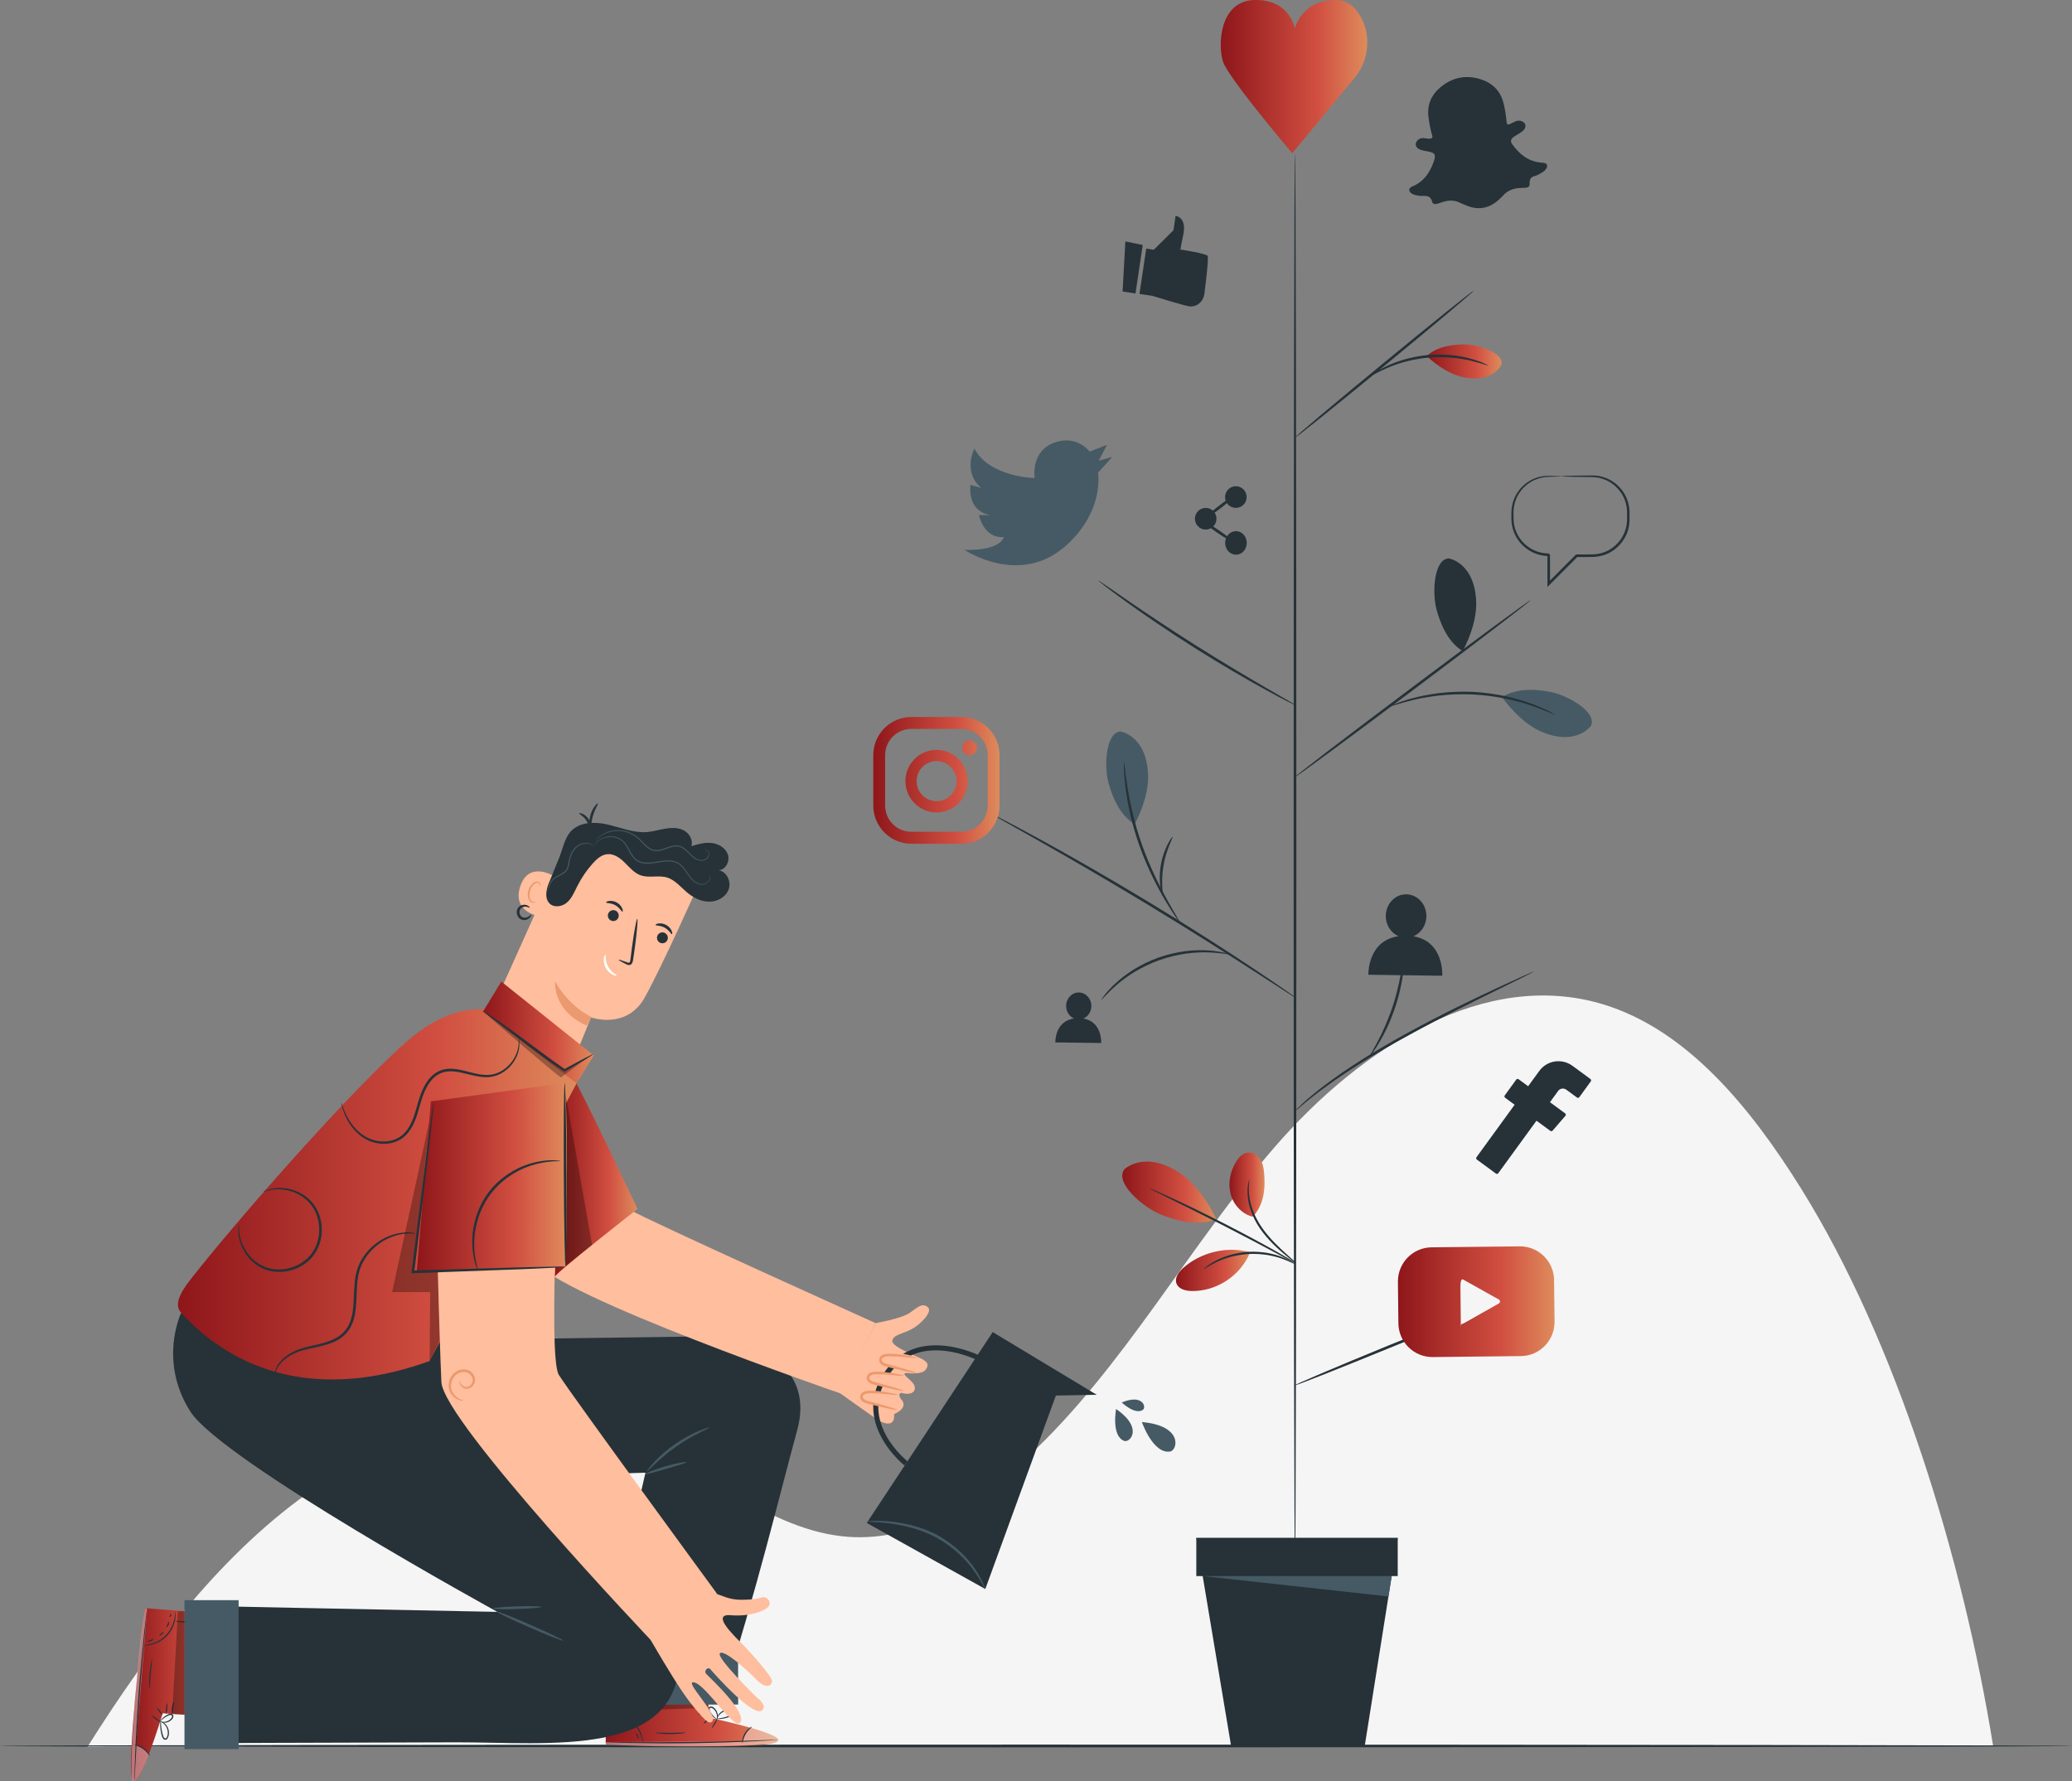 <svg width="221" height="190" viewBox="0 0 221 190" fill="none" xmlns="http://www.w3.org/2000/svg">
<rect x="0" y="0" width="221" height="190" fill="#808080" stroke="none"/>
<g clip-path="url(#clip0_88_32410)">
<path d="M9.327 186.339C16.062 175.632 23.806 165.428 33.712 158.657C43.618 151.885 56.012 148.91 66.932 153.22C74.986 156.403 82.026 163.346 90.536 163.932C97.54 164.415 104.223 160.401 109.665 155.349C119.809 145.924 126.813 132.87 136.026 122.272C145.239 111.679 158.388 103.282 171.025 107.14C179.959 109.866 186.72 118.143 192.079 126.737C202.337 143.167 209.393 166.399 212.589 186.24L9.327 186.344V186.339Z" fill="#F5F5F5"/>
<path d="M221 186.235C221 186.313 171.522 186.381 110.503 186.381C49.484 186.381 -0.005 186.318 -0.005 186.235C-0.005 186.152 49.463 186.09 110.503 186.09C171.543 186.09 221 186.152 221 186.235Z" fill="#263238"/>
<path d="M54.868 113.797C57.501 115.225 60.786 114.046 61.924 111.268C62.545 109.757 63.041 108.526 63.041 108.526C63.041 108.526 66.843 109.882 68.778 106.382C70.713 102.887 74.453 94.475 74.453 94.475C71.333 90.523 66.331 88.576 61.376 89.386L60.641 89.505L52.664 107.264C51.578 109.684 52.54 112.535 54.868 113.797Z" fill="#FFBE9D"/>
<path d="M70.107 100.229C69.999 99.928 70.159 99.595 70.459 99.486C70.759 99.377 71.09 99.538 71.199 99.839C71.307 100.141 71.147 100.473 70.847 100.582C70.547 100.691 70.216 100.53 70.107 100.229Z" fill="#263238"/>
<path d="M71.674 99.642C71.587 99.673 71.385 99.221 70.904 98.957C70.428 98.686 69.936 98.754 69.916 98.661C69.905 98.619 70.019 98.536 70.236 98.505C70.448 98.468 70.769 98.5 71.064 98.666C71.364 98.832 71.555 99.086 71.638 99.289C71.721 99.491 71.716 99.632 71.674 99.642Z" fill="#263238"/>
<path d="M65.917 97.373C66.077 97.648 65.984 98.006 65.705 98.167C65.431 98.328 65.074 98.235 64.913 97.954C64.753 97.674 64.846 97.321 65.125 97.16C65.4 96.999 65.757 97.092 65.917 97.373Z" fill="#263238"/>
<path d="M66.398 97.243C66.31 97.274 66.108 96.822 65.627 96.557C65.151 96.287 64.66 96.355 64.639 96.261C64.629 96.22 64.743 96.136 64.96 96.105C65.172 96.069 65.493 96.1 65.788 96.266C66.088 96.433 66.279 96.687 66.362 96.889C66.45 97.092 66.439 97.232 66.398 97.243Z" fill="#263238"/>
<path d="M65.989 102.378C66.005 102.336 66.336 102.44 66.858 102.637C66.993 102.695 67.107 102.715 67.153 102.653C67.215 102.591 67.241 102.425 67.257 102.243C67.303 101.853 67.355 101.464 67.407 101.049C67.634 99.361 67.888 98 67.971 98.011C68.058 98.021 67.939 99.402 67.712 101.09C67.655 101.5 67.598 101.89 67.541 102.279C67.51 102.451 67.505 102.669 67.329 102.845C67.236 102.933 67.096 102.954 67.003 102.928C66.905 102.907 66.832 102.871 66.77 102.84C66.269 102.591 65.969 102.419 65.989 102.378Z" fill="#263238"/>
<path d="M63.077 108.479C63.077 108.479 60.765 107.462 59.208 104.699C59.208 104.699 58.929 107.82 62.596 109.399L63.077 108.485V108.479Z" fill="#EB996E"/>
<path d="M59.048 93.446C58.991 93.384 56.244 91.748 55.427 94.76C54.718 97.362 57.651 97.813 57.687 97.73C57.724 97.647 59.048 93.446 59.048 93.446Z" fill="#FFBE9D"/>
<path d="M57.16 96.198C57.16 96.198 57.108 96.214 57.02 96.219C56.938 96.224 56.808 96.203 56.694 96.105C56.467 95.913 56.4 95.414 56.555 94.957C56.632 94.729 56.757 94.531 56.901 94.381C57.046 94.225 57.207 94.142 57.346 94.168C57.486 94.183 57.553 94.298 57.558 94.381C57.563 94.464 57.532 94.505 57.543 94.516C57.543 94.526 57.61 94.495 57.631 94.386C57.641 94.334 57.631 94.261 57.589 94.194C57.548 94.121 57.47 94.064 57.372 94.043C57.175 93.986 56.938 94.1 56.777 94.261C56.606 94.422 56.456 94.64 56.374 94.9C56.203 95.409 56.291 95.97 56.606 96.209C56.762 96.318 56.927 96.318 57.026 96.287C57.124 96.255 57.16 96.203 57.15 96.193L57.16 96.198Z" fill="#EB996E"/>
<path d="M58.51 96.241C58.913 96.838 59.865 96.765 60.423 96.308C60.982 95.851 61.256 95.15 61.582 94.506C62.022 93.629 62.581 92.813 63.232 92.087C63.651 91.619 64.163 91.162 64.789 91.11C65.503 91.048 66.145 91.526 66.657 92.034C67.164 92.538 67.65 93.12 68.328 93.364C69.217 93.681 70.236 93.328 71.142 93.597C71.98 93.852 72.569 94.584 73.237 95.155C73.909 95.727 74.732 96.163 75.611 96.178C76.49 96.194 77.411 95.701 77.716 94.875C78.022 94.049 77.52 92.959 76.651 92.824C77.396 92.787 77.871 91.874 77.639 91.162C77.406 90.456 76.661 90.009 75.927 89.921C75.187 89.833 74.447 90.035 73.738 90.259C73.951 89.62 73.537 88.898 72.947 88.581C72.357 88.265 71.643 88.275 70.981 88.384C70.319 88.493 69.672 88.701 69.005 88.753C67.671 88.857 66.372 88.337 65.074 88.01C63.776 87.683 62.281 87.584 61.205 88.389C60.258 89.101 60.087 90.399 59.642 91.495C59.177 92.637 59.063 92.886 58.639 93.966C58.639 93.966 57.904 95.399 58.504 96.246L58.51 96.241Z" fill="#263238"/>
<path d="M65.773 104.05C65.763 104.087 65.592 104.082 65.354 103.967C65.116 103.853 64.806 103.614 64.609 103.246C64.407 102.877 64.376 102.487 64.412 102.223C64.449 101.958 64.537 101.812 64.568 101.823C64.65 101.838 64.511 102.472 64.862 103.111C65.209 103.749 65.809 103.983 65.778 104.056L65.773 104.05Z" fill="white"/>
<path d="M75.689 93.271C75.689 93.271 75.88 93.489 75.679 93.873C75.581 94.05 75.389 94.237 75.11 94.33C74.825 94.429 74.474 94.341 74.168 94.148C73.863 93.951 73.599 93.645 73.361 93.297C73.118 92.954 72.885 92.565 72.528 92.274C72.172 91.988 71.68 91.858 71.178 91.889C70.671 91.905 70.154 92.019 69.616 92.087C69.083 92.154 68.509 92.165 68.038 91.905C67.557 91.656 67.299 91.178 67.082 90.768C66.864 90.353 66.652 89.953 66.331 89.693C66.011 89.439 65.633 89.319 65.287 89.293C64.583 89.246 64.035 89.516 63.745 89.776C63.45 90.036 63.362 90.249 63.347 90.238C63.347 90.238 63.419 90.02 63.719 89.74C64.009 89.465 64.567 89.174 65.297 89.21C65.659 89.231 66.052 89.356 66.394 89.62C66.735 89.896 66.952 90.306 67.175 90.716C67.397 91.121 67.645 91.573 68.09 91.801C68.525 92.04 69.073 92.04 69.601 91.973C70.133 91.905 70.656 91.791 71.173 91.775C71.691 91.744 72.213 91.884 72.591 92.191C72.968 92.502 73.196 92.897 73.434 93.24C73.666 93.582 73.915 93.883 74.21 94.076C74.494 94.268 74.825 94.351 75.089 94.268C75.353 94.19 75.539 94.013 75.637 93.847C75.839 93.494 75.663 93.26 75.689 93.266V93.271Z" fill="#455A64"/>
<path d="M74.949 90.623C74.949 90.623 74.996 90.586 75.099 90.576C75.203 90.565 75.363 90.607 75.498 90.752C75.642 90.887 75.715 91.178 75.56 91.427C75.42 91.671 75.099 91.858 74.742 91.822C74.385 91.796 74.039 91.588 73.744 91.313C73.444 91.043 73.175 90.706 72.797 90.477C72.425 90.233 71.939 90.249 71.484 90.404C71.023 90.545 70.558 90.794 70.009 90.794C69.451 90.794 69.006 90.425 68.669 90.082C68.323 89.729 68.013 89.376 67.635 89.148C66.88 88.67 66.042 88.566 65.379 88.675C64.712 88.784 64.226 89.065 63.921 89.283C63.615 89.506 63.481 89.672 63.471 89.662C63.471 89.662 63.595 89.485 63.895 89.246C64.195 89.013 64.686 88.712 65.364 88.592C66.036 88.468 66.906 88.572 67.687 89.054C68.085 89.288 68.406 89.657 68.747 89.999C69.083 90.342 69.497 90.68 70.009 90.674C70.516 90.674 70.977 90.436 71.447 90.29C71.908 90.129 72.456 90.114 72.849 90.379C73.247 90.623 73.516 90.971 73.806 91.235C74.091 91.505 74.416 91.703 74.748 91.734C75.073 91.77 75.368 91.604 75.503 91.386C75.648 91.163 75.591 90.908 75.461 90.773C75.342 90.633 75.192 90.586 75.094 90.586C74.996 90.586 74.949 90.612 74.944 90.607L74.949 90.623Z" fill="#455A64"/>
<path d="M62.974 88.576C62.891 88.571 62.896 88.047 62.555 87.543C62.229 87.029 61.748 86.827 61.773 86.749C61.784 86.712 61.929 86.718 62.136 86.806C62.343 86.894 62.601 87.091 62.792 87.382C62.984 87.673 63.062 87.99 63.062 88.218C63.062 88.447 63.01 88.576 62.974 88.571V88.576Z" fill="#263238"/>
<path d="M63.77 85.694C63.837 85.746 63.48 86.245 63.268 86.951C63.046 87.652 63.056 88.265 62.974 88.275C62.901 88.291 62.756 87.636 62.999 86.868C63.232 86.1 63.724 85.642 63.775 85.694H63.77Z" fill="#263238"/>
<path d="M56.638 97.549C56.674 97.549 56.663 97.824 56.327 98.027C56.167 98.12 55.929 98.188 55.67 98.105C55.407 98.027 55.194 97.772 55.138 97.476C55.075 97.186 55.174 96.864 55.386 96.692C55.593 96.521 55.836 96.49 56.022 96.51C56.41 96.568 56.524 96.822 56.493 96.832C56.462 96.864 56.312 96.708 56.012 96.713C55.867 96.713 55.691 96.765 55.567 96.89C55.438 97.009 55.381 97.212 55.422 97.419C55.463 97.627 55.598 97.793 55.758 97.85C55.924 97.913 56.105 97.892 56.239 97.84C56.519 97.731 56.596 97.523 56.638 97.544V97.549Z" fill="#263238"/>
<path d="M58.5 95.041C58.5 95.041 58.386 94.548 58.821 93.941C59.022 93.624 59.436 93.421 59.85 93.208C60.057 93.099 60.258 92.964 60.393 92.757C60.522 92.549 60.579 92.289 60.626 92.024C60.703 91.484 60.885 90.96 61.184 90.581C61.479 90.191 61.898 89.973 62.26 89.927C62.628 89.87 62.923 89.963 63.098 90.062C63.274 90.16 63.342 90.259 63.342 90.259C63.336 90.269 63.254 90.186 63.078 90.103C62.902 90.02 62.617 89.947 62.271 90.01C61.929 90.062 61.541 90.275 61.267 90.648C60.983 91.017 60.812 91.51 60.74 92.05C60.693 92.32 60.636 92.596 60.486 92.824C60.336 93.058 60.108 93.198 59.902 93.307C59.477 93.52 59.09 93.697 58.893 93.993C58.681 94.273 58.583 94.548 58.541 94.74C58.5 94.932 58.52 95.047 58.51 95.047L58.5 95.041Z" fill="#455A64"/>
<path d="M17.355 182.75L23.18 183.14L23.971 172.194L15.457 171.534L15.364 172.209C14.976 175.216 13.615 187.533 14.075 189.594C14.593 191.895 17.355 182.75 17.355 182.75Z" fill="url(#paint0_linear_88_32410)"/>
<g opacity="0.4">
<path d="M15.845 187.212C15.845 187.212 14.67 190.405 14.168 189.958C13.662 189.512 14.577 177.013 15.462 171.54L15.705 171.576L14.515 186.147C14.515 186.147 15.87 186.578 15.85 187.217L15.845 187.212Z" fill="white"/>
</g>
<path d="M15.72 171.399C15.72 171.399 15.704 171.462 15.684 171.586C15.663 171.747 15.637 171.924 15.611 172.126C15.549 172.666 15.472 173.326 15.379 174.11C15.198 175.787 14.975 178.103 14.784 180.668C14.592 183.234 14.473 185.56 14.411 187.247C14.385 188.032 14.365 188.701 14.349 189.241C14.349 189.444 14.344 189.621 14.339 189.787C14.339 189.911 14.339 189.974 14.344 189.974C14.344 189.974 14.354 189.911 14.365 189.787C14.375 189.626 14.385 189.444 14.396 189.247C14.427 188.707 14.458 188.037 14.499 187.253C14.587 185.57 14.722 183.244 14.913 180.679C15.104 178.114 15.311 175.798 15.467 174.12C15.539 173.336 15.606 172.672 15.653 172.132C15.668 171.929 15.684 171.753 15.699 171.592C15.71 171.467 15.71 171.405 15.704 171.399H15.72Z" fill="#263238"/>
<path d="M14.345 186.126C14.335 186.168 14.81 186.23 15.266 186.568C15.726 186.895 15.938 187.321 15.974 187.3C16.005 187.295 15.835 186.812 15.343 186.459C14.852 186.1 14.34 186.09 14.345 186.126Z" fill="#263238"/>
<path d="M16.212 183.016C16.191 183.047 16.367 183.213 16.605 183.389C16.843 183.566 17.055 183.691 17.076 183.659C17.096 183.628 16.92 183.462 16.682 183.286C16.444 183.109 16.232 182.984 16.212 183.016Z" fill="#263238"/>
<path d="M16.745 182.164C16.714 182.185 16.817 182.367 16.972 182.569C17.128 182.772 17.278 182.917 17.303 182.891C17.334 182.87 17.231 182.689 17.076 182.486C16.921 182.284 16.771 182.138 16.745 182.164Z" fill="#263238"/>
<path d="M17.816 181.676C17.779 181.676 17.728 181.925 17.702 182.242C17.676 182.559 17.681 182.818 17.717 182.818C17.753 182.818 17.805 182.569 17.831 182.252C17.857 181.935 17.852 181.676 17.816 181.676Z" fill="#263238"/>
<path d="M18.556 181.541C18.524 181.525 18.38 181.795 18.323 182.164C18.266 182.532 18.323 182.834 18.364 182.828C18.4 182.828 18.4 182.532 18.457 182.185C18.509 181.831 18.592 181.556 18.556 181.541Z" fill="#263238"/>
<path d="M17.138 183.457C17.138 183.457 17.071 183.722 17.091 184.163C17.102 184.381 17.133 184.641 17.2 184.927C17.236 185.067 17.262 185.212 17.345 185.368C17.386 185.441 17.443 185.524 17.552 185.56C17.655 185.596 17.774 185.55 17.841 185.472C18.24 184.823 17.909 184.122 17.583 183.846C17.417 183.696 17.247 183.618 17.133 183.582C17.014 183.545 16.947 183.54 16.947 183.551C16.936 183.576 17.221 183.618 17.521 183.914C17.671 184.059 17.805 184.277 17.867 184.542C17.924 184.797 17.914 185.15 17.748 185.378C17.655 185.482 17.531 185.43 17.464 185.3C17.397 185.181 17.366 185.025 17.324 184.89C17.252 184.615 17.21 184.366 17.19 184.153C17.148 183.727 17.164 183.457 17.143 183.457H17.138Z" fill="#263238"/>
<path d="M17.086 183.634C17.086 183.634 17.252 183.758 17.567 183.753C17.722 183.748 17.908 183.707 18.095 183.597C18.26 183.483 18.483 183.343 18.493 183.037C18.483 182.87 18.307 182.777 18.188 182.798C18.064 182.798 17.955 182.85 17.867 182.896C17.686 182.99 17.536 183.094 17.417 183.198C17.184 183.4 17.091 183.572 17.102 183.582C17.117 183.597 17.236 183.452 17.474 183.276C17.593 183.187 17.738 183.094 17.914 183.011C18.069 182.922 18.338 182.881 18.358 183.057C18.358 183.234 18.177 183.4 18.027 183.499C17.867 183.597 17.701 183.649 17.557 183.665C17.267 183.696 17.091 183.618 17.086 183.644V183.634Z" fill="#263238"/>
<path d="M18.69 171.841C18.69 171.841 18.695 172.158 18.602 172.646C18.514 173.134 18.261 173.798 17.748 174.359C17.236 174.915 16.59 175.221 16.114 175.346C15.633 175.481 15.317 175.471 15.322 175.496C15.322 175.507 15.4 175.512 15.545 175.512C15.684 175.512 15.891 175.491 16.14 175.434C16.636 175.325 17.309 175.024 17.847 174.448C18.38 173.866 18.628 173.165 18.695 172.661C18.731 172.407 18.736 172.199 18.726 172.059C18.716 171.919 18.7 171.841 18.695 171.841H18.69Z" fill="#263238"/>
<path d="M23.144 173.311C23.144 173.274 22.145 173.16 20.909 173.051C19.673 172.942 18.669 172.885 18.664 172.921C18.664 172.957 19.662 173.072 20.899 173.181C22.135 173.29 23.139 173.347 23.144 173.305V173.311Z" fill="#263238"/>
<path d="M16.217 176.966C16.18 176.961 16.015 177.662 15.942 178.55C15.87 179.438 15.917 180.16 15.953 180.16C15.989 180.16 15.999 179.443 16.072 178.56C16.144 177.678 16.253 176.971 16.217 176.961V176.966Z" fill="#263238"/>
<path d="M16.378 174.822C16.352 174.79 16.223 174.868 16.052 174.931C15.886 174.993 15.736 175.019 15.736 175.06C15.736 175.097 15.907 175.128 16.098 175.06C16.295 174.988 16.404 174.853 16.378 174.827V174.822Z" fill="#263238"/>
<path d="M17.443 174.084C17.417 174.058 17.299 174.12 17.18 174.224C17.055 174.328 16.978 174.437 16.998 174.463C17.024 174.489 17.143 174.427 17.262 174.323C17.386 174.219 17.464 174.11 17.443 174.084Z" fill="#263238"/>
<path d="M17.981 172.962C17.945 172.962 17.934 173.113 17.867 173.269C17.805 173.424 17.707 173.534 17.727 173.565C17.743 173.596 17.909 173.513 17.986 173.321C18.069 173.129 18.012 172.952 17.981 172.962Z" fill="#263238"/>
<path d="M18.26 172.158C18.229 172.142 18.167 172.199 18.125 172.288C18.084 172.376 18.079 172.459 18.11 172.475C18.141 172.49 18.203 172.433 18.244 172.345C18.286 172.256 18.291 172.173 18.26 172.158Z" fill="#263238"/>
<path opacity="0.3" d="M18.979 171.877L18.363 182.829L19.677 182.906V171.841L18.979 171.877Z" fill="black"/>
<path d="M75.581 183.192L75.457 177.335L64.526 177.496L64.614 186.069L65.292 186.105C68.313 186.23 80.65 186.521 82.657 185.882C84.897 185.166 75.576 183.197 75.576 183.197L75.581 183.192Z" fill="url(#paint1_linear_88_32410)"/>
<g opacity="0.4">
<path d="M80.133 184.313C80.133 184.313 83.402 185.207 83.004 185.752C82.606 186.297 70.124 186.468 64.609 186.063L64.625 185.819L79.186 185.741C79.186 185.741 79.497 184.35 80.133 184.313Z" fill="white"/>
</g>
<path d="M64.454 185.815C64.454 185.815 64.521 185.825 64.64 185.83C64.8 185.835 64.981 185.846 65.178 185.856C65.716 185.872 66.383 185.893 67.164 185.913C68.846 185.95 71.163 185.97 73.729 185.939C76.289 185.903 78.612 185.825 80.288 185.742C81.069 185.7 81.736 185.659 82.274 185.633C82.476 185.617 82.652 185.607 82.812 185.591C82.936 185.581 82.998 185.576 82.998 185.571C82.998 185.571 82.931 185.565 82.812 185.571C82.652 185.571 82.471 185.581 82.269 185.586C81.731 185.607 81.064 185.628 80.283 185.654C78.607 185.711 76.284 185.778 73.724 185.81C71.163 185.841 68.846 185.835 67.164 185.825C66.378 185.82 65.716 185.815 65.178 185.81C64.976 185.81 64.8 185.81 64.635 185.81C64.511 185.81 64.448 185.81 64.443 185.82L64.454 185.815Z" fill="#263238"/>
<path d="M79.186 185.913C79.227 185.913 79.253 185.44 79.543 184.957C79.827 184.469 80.231 184.22 80.21 184.184C80.2 184.152 79.734 184.365 79.429 184.89C79.119 185.409 79.155 185.923 79.186 185.913Z" fill="#263238"/>
<path d="M75.937 184.314C75.968 184.335 76.118 184.143 76.273 183.888C76.429 183.634 76.532 183.411 76.501 183.395C76.47 183.374 76.32 183.566 76.165 183.821C76.01 184.075 75.906 184.299 75.937 184.314Z" fill="#263238"/>
<path d="M75.047 183.856C75.073 183.882 75.244 183.763 75.43 183.592C75.616 183.42 75.746 183.259 75.72 183.228C75.694 183.202 75.523 183.322 75.337 183.493C75.151 183.664 75.021 183.825 75.047 183.856Z" fill="#263238"/>
<path d="M74.474 182.829C74.474 182.866 74.727 182.897 75.043 182.897C75.358 182.897 75.612 182.866 75.612 182.829C75.612 182.793 75.358 182.762 75.043 182.762C74.727 182.762 74.474 182.793 74.474 182.829Z" fill="#263238"/>
<path d="M74.272 182.102C74.261 182.133 74.541 182.258 74.913 182.279C75.286 182.305 75.575 182.217 75.57 182.18C75.565 182.144 75.275 182.17 74.924 182.144C74.572 182.123 74.287 182.061 74.277 182.097L74.272 182.102Z" fill="#263238"/>
<path d="M76.294 183.354C76.294 183.354 76.563 183.4 76.998 183.338C77.215 183.307 77.468 183.255 77.742 183.162C77.877 183.11 78.022 183.073 78.166 182.98C78.234 182.933 78.311 182.866 78.337 182.756C78.363 182.653 78.306 182.533 78.229 182.476C77.551 182.139 76.884 182.523 76.641 182.876C76.506 183.058 76.444 183.229 76.418 183.348C76.392 183.468 76.392 183.541 76.403 183.541C76.428 183.551 76.444 183.26 76.713 182.933C76.847 182.772 77.044 182.616 77.308 182.533C77.556 182.455 77.908 182.429 78.146 182.58C78.26 182.663 78.218 182.793 78.094 182.871C77.98 182.949 77.83 182.995 77.701 183.047C77.437 183.141 77.189 183.208 76.982 183.245C76.563 183.328 76.294 183.328 76.294 183.354Z" fill="#263238"/>
<path d="M76.481 183.384C76.481 183.384 76.594 183.208 76.553 182.896C76.532 182.741 76.475 182.559 76.356 182.382C76.232 182.226 76.067 182.014 75.767 182.029C75.606 182.05 75.529 182.242 75.555 182.356C75.57 182.481 75.627 182.585 75.679 182.668C75.787 182.844 75.906 182.985 76.015 183.088C76.237 183.301 76.413 183.379 76.419 183.369C76.429 183.353 76.279 183.244 76.082 183.026C75.984 182.917 75.875 182.777 75.782 182.606C75.684 182.46 75.612 182.19 75.787 182.159C75.963 182.138 76.144 182.315 76.253 182.45C76.367 182.6 76.429 182.766 76.46 182.907C76.517 183.192 76.455 183.379 76.481 183.384Z" fill="#263238"/>
<path d="M64.635 182.808C64.635 182.808 64.945 182.771 65.442 182.823C65.933 182.87 66.616 183.062 67.216 183.53C67.816 183.997 68.168 184.61 68.338 185.077C68.514 185.544 68.53 185.861 68.556 185.856C68.566 185.856 68.566 185.778 68.556 185.633C68.54 185.492 68.504 185.285 68.427 185.041C68.276 184.558 67.919 183.903 67.299 183.42C66.673 182.938 65.959 182.751 65.452 182.73C65.199 182.714 64.992 182.73 64.852 182.756C64.712 182.777 64.635 182.803 64.64 182.808H64.635Z" fill="#263238"/>
<path d="M65.705 178.229C65.669 178.229 65.638 179.236 65.643 180.482C65.643 181.728 65.674 182.736 65.71 182.736C65.747 182.736 65.778 181.728 65.772 180.482C65.772 179.236 65.741 178.229 65.705 178.229Z" fill="#263238"/>
<path d="M69.936 184.833C69.936 184.87 70.645 184.973 71.535 184.968C72.425 184.968 73.138 184.854 73.133 184.818C73.133 184.781 72.414 184.833 71.535 184.833C70.656 184.838 69.942 184.792 69.936 184.833Z" fill="#263238"/>
<path d="M67.796 184.86C67.77 184.886 67.858 185.01 67.93 185.176C68.008 185.337 68.049 185.483 68.085 185.483C68.121 185.483 68.137 185.306 68.049 185.119C67.961 184.932 67.816 184.834 67.796 184.86Z" fill="#263238"/>
<path d="M66.973 183.862C66.947 183.888 67.02 184.002 67.133 184.116C67.247 184.231 67.361 184.298 67.387 184.272C67.413 184.246 67.34 184.132 67.227 184.018C67.113 183.904 66.999 183.836 66.973 183.862Z" fill="#263238"/>
<path d="M65.809 183.416C65.819 183.452 65.964 183.452 66.125 183.504C66.285 183.556 66.404 183.644 66.43 183.618C66.461 183.597 66.363 183.442 66.166 183.379C65.964 183.312 65.799 183.379 65.809 183.416Z" fill="#263238"/>
<path d="M64.987 183.213C64.976 183.249 65.038 183.301 65.126 183.337C65.219 183.374 65.302 183.369 65.312 183.337C65.323 183.301 65.261 183.249 65.173 183.213C65.08 183.177 64.997 183.182 64.987 183.213Z" fill="#263238"/>
<path opacity="0.3" d="M64.645 182.517L75.565 182.179L75.529 180.86L64.552 181.821L64.645 182.517Z" fill="black"/>
<path d="M41.311 143.012L75.855 142.539C75.855 142.539 87.494 143.541 85.022 152.576C83.113 159.555 80.79 169.437 76.895 181.536L63.151 181.676L68.846 157.084C68.018 157.094 58.568 157.406 58.568 157.406L41.306 143.012H41.311Z" fill="#263238"/>
<path d="M75.68 152.265C75.716 152.348 73.972 152.992 72.121 154.3C70.258 155.593 69.058 157.016 68.991 156.954C68.965 156.933 69.229 156.549 69.741 155.993C70.248 155.437 71.019 154.726 71.96 154.067C72.902 153.407 73.833 152.929 74.526 152.639C75.219 152.348 75.669 152.234 75.685 152.265H75.68Z" fill="#455A64"/>
<path d="M73.243 155.963C73.258 156.04 72.27 156.326 71.05 156.679C69.829 157.032 68.841 157.323 68.815 157.245C68.789 157.172 69.741 156.757 70.972 156.404C72.203 156.046 73.227 155.885 73.243 155.963Z" fill="#455A64"/>
<path d="M78.721 176.021L62.898 176.055L62.91 181.85L78.733 181.816L78.721 176.021Z" fill="#455A64"/>
<path d="M53.073 171.929L53.063 171.939C53.063 171.939 23.634 155.806 20.298 150.556C16.858 145.14 19.315 140.062 19.315 140.062L44.083 143.38L62.524 160.048L61.696 161.092C65.534 164.145 72.456 170.527 72.456 176.815C72.456 187.58 58.593 185.825 48.64 185.845C35.03 185.876 19.765 185.939 19.765 185.939L19.729 171.264L53.084 171.934L53.073 171.929Z" fill="#263238"/>
<path d="M60.067 174.998C60.036 175.07 58.411 174.432 56.441 173.57C54.47 172.708 52.897 171.949 52.928 171.877C52.959 171.804 54.584 172.443 56.554 173.305C58.525 174.167 60.098 174.925 60.067 174.998Z" fill="#455A64"/>
<path d="M57.749 171.4C57.749 171.478 56.601 171.581 55.173 171.628C53.751 171.675 52.592 171.649 52.592 171.571C52.592 171.493 53.74 171.389 55.168 171.343C56.59 171.296 57.749 171.322 57.749 171.4Z" fill="#455A64"/>
<path d="M25.45 170.683H19.677V186.567H25.45V170.683Z" fill="#455A64"/>
<path d="M45.697 109.575C51.046 105.862 56.69 108.386 59.204 114.404C61.909 120.885 65.928 128.316 66.994 128.949C69.063 130.169 93.396 141.131 93.396 141.131L89.682 148.645C89.682 148.645 59.162 138.14 57.026 134.474C54.89 130.808 42.873 111.533 42.873 111.533L45.697 109.57V109.575Z" fill="#FFBE9D"/>
<path d="M95.373 151.049C95.373 150.717 95.228 150.961 95.771 150.623C96.873 149.938 96.123 149.258 96.123 149.258C96.123 149.258 95.874 148.962 95.926 148.764C96.004 148.453 96.309 148.614 96.309 148.614C97.406 148.837 97.69 148.292 97.55 147.84C97.411 147.399 96.645 146.89 96.495 146.64C96.345 146.391 96.862 146.464 96.862 146.464C96.862 146.464 98.342 146.656 98.73 146.1C99.118 145.55 98.932 145.353 98.451 145.015C98.182 144.823 95.171 143.717 95.176 143.058C95.176 142.398 96.293 142.273 97.23 141.78C98.166 141.287 99.547 139.895 98.952 139.423C98.357 138.95 97.928 139.407 97.033 140.035C96.133 140.664 93.397 141.126 93.397 141.126L89.579 148.593C89.579 148.593 93.262 151.226 93.774 151.548C93.774 151.548 95.373 152.472 95.373 151.044V151.049Z" fill="#FFBE9D"/>
<path d="M119.043 150.291C119.043 150.291 118.51 153.152 119.897 153.692C120.512 153.931 122.002 152.337 119.043 150.291Z" fill="#455A64"/>
<path d="M119.644 149.596C119.644 149.596 121.082 150.972 121.909 150.375C122.277 150.11 121.92 148.656 119.644 149.596Z" fill="#455A64"/>
<path d="M121.795 151.683C121.795 151.683 122.969 155.099 124.795 154.829C125.607 154.71 126.238 152.072 121.795 151.683Z" fill="#455A64"/>
<path d="M96.468 156.315C96.411 156.268 90.628 151.678 94.435 146.226C97.917 141.241 104.522 144.606 104.59 144.642L104.336 145.13C104.336 145.13 102.743 144.31 100.788 144.092C98.212 143.801 96.225 144.626 94.891 146.543C93.421 148.646 93.287 150.852 94.503 153.096C95.423 154.789 96.794 155.869 96.805 155.879L96.468 156.315Z" fill="#263238"/>
<path d="M105.883 142.087L92.449 162.447L105.092 169.494L112.618 148.858L116.974 148.775L105.883 142.087Z" fill="#263238"/>
<path d="M105.092 169.494C105.045 169.52 104.704 168.71 103.902 167.572C103.106 166.44 101.74 165.038 99.888 164.015C98.026 163.018 96.102 162.65 94.731 162.473C93.35 162.302 92.486 162.354 92.481 162.302C92.481 162.286 92.693 162.25 93.086 162.229C93.479 162.208 94.048 162.208 94.746 162.271C96.138 162.401 98.098 162.738 100.017 163.761C101.916 164.81 103.297 166.274 104.062 167.453C104.45 168.045 104.714 168.554 104.875 168.912C105.035 169.27 105.102 169.478 105.087 169.489L105.092 169.494Z" fill="#455A64"/>
<path d="M59.161 136.209C59.161 135.85 67.997 128.949 67.997 128.949C67.997 128.949 62.653 117.526 60.32 113.366L59.156 136.209H59.161Z" fill="url(#paint2_linear_88_32410)"/>
<path d="M60.326 113.366C60.326 113.366 53.472 101.822 42.873 111.538C35.956 117.878 24.674 130.943 20.645 136.063C19.739 137.21 18.327 138.955 19.315 140.03C22.336 143.312 30.572 150.654 45.821 145.176L61.495 115.562L60.326 113.371V113.366Z" fill="url(#paint3_linear_88_32410)"/>
<path d="M51.537 107.872L53.467 104.699L63.336 112.582L61.495 115.557L51.537 107.872Z" fill="url(#paint4_linear_88_32410)"/>
<path d="M55.329 110.774C55.329 110.774 55.469 111.164 55.355 111.886C55.231 112.581 54.791 113.641 53.679 114.357C53.141 114.716 52.417 114.944 51.646 114.892C50.88 114.856 50.104 114.612 49.297 114.435C48.501 114.254 47.601 114.144 46.825 114.56C46.049 114.965 45.537 115.791 45.19 116.668C44.839 117.551 44.663 118.491 44.331 119.358C44.011 120.22 43.509 121.046 42.754 121.513C42.004 121.98 41.135 122.079 40.385 121.965C39.624 121.856 38.957 121.539 38.45 121.139C37.426 120.329 36.955 119.342 36.696 118.688C36.567 118.356 36.495 118.086 36.448 117.904C36.407 117.722 36.391 117.624 36.401 117.618C36.427 117.613 36.52 117.997 36.8 118.641C37.084 119.275 37.576 120.215 38.574 120.973C39.071 121.342 39.702 121.632 40.421 121.726C41.135 121.819 41.942 121.715 42.619 121.284C43.302 120.853 43.768 120.09 44.078 119.254C44.399 118.413 44.575 117.478 44.937 116.559C45.294 115.656 45.837 114.757 46.706 114.305C47.58 113.848 48.558 113.983 49.365 114.176C50.187 114.368 50.942 114.612 51.667 114.653C52.391 114.71 53.058 114.513 53.575 114.186C54.636 113.527 55.096 112.524 55.246 111.86C55.391 111.174 55.293 110.774 55.329 110.774Z" fill="#263238"/>
<path d="M29.335 146.957C29.335 146.957 29.314 146.874 29.304 146.708C29.304 146.547 29.319 146.297 29.433 146.001C29.635 145.399 30.287 144.677 31.29 144.184C32.294 143.644 33.644 143.55 34.989 143.094C35.656 142.86 36.339 142.512 36.815 141.915C37.301 141.328 37.544 140.544 37.642 139.729C37.844 138.098 37.648 136.426 38.242 135.019C38.811 133.627 39.872 132.687 40.839 132.153C41.827 131.623 42.738 131.467 43.358 131.462C43.669 131.462 43.907 131.477 44.067 131.509C44.227 131.535 44.31 131.55 44.31 131.561C44.31 131.597 43.969 131.529 43.364 131.576C42.758 131.613 41.884 131.799 40.938 132.334C40.017 132.874 39.013 133.793 38.486 135.123C37.932 136.452 38.123 138.088 37.922 139.77C37.823 140.611 37.565 141.463 37.027 142.097C36.504 142.746 35.765 143.114 35.071 143.348C33.67 143.805 32.345 143.878 31.373 144.371C30.395 144.828 29.754 145.493 29.531 146.048C29.293 146.604 29.371 146.967 29.33 146.962L29.335 146.957Z" fill="#263238"/>
<path d="M28.063 127.137C28.063 127.137 28.13 127.09 28.27 127.023C28.41 126.955 28.627 126.877 28.911 126.815C29.48 126.68 30.37 126.623 31.379 126.971C31.881 127.147 32.403 127.423 32.879 127.838C33.344 128.259 33.764 128.814 34.012 129.479C34.524 130.787 34.451 132.537 33.463 133.882C32.46 135.212 30.81 135.778 29.413 135.658C28.704 135.606 28.058 135.367 27.525 135.035C26.992 134.698 26.578 134.267 26.273 133.836C25.658 132.963 25.456 132.091 25.425 131.504C25.404 131.208 25.42 130.98 25.44 130.829C25.461 130.673 25.477 130.595 25.487 130.595C25.518 130.595 25.466 130.923 25.533 131.494C25.601 132.06 25.823 132.896 26.433 133.716C27.028 134.526 28.084 135.316 29.434 135.393C30.753 135.497 32.305 134.947 33.236 133.711C34.151 132.465 34.239 130.813 33.764 129.572C33.303 128.295 32.253 127.501 31.311 127.158C30.355 126.8 29.496 126.82 28.937 126.919C28.373 127.018 28.078 127.158 28.068 127.132L28.063 127.137Z" fill="#263238"/>
<g opacity="0.3">
<path d="M60.3 135.06L60.305 116.637L63.15 132.786L60.3 135.06Z" fill="black"/>
</g>
<g opacity="0.3">
<path d="M45.883 119.197L41.822 137.823H45.883L45.821 145.176L46.923 142.938L46.705 135.689H44.026L45.883 119.197Z" fill="black"/>
</g>
<g opacity="0.3">
<path d="M51.956 108.277C51.956 108.277 59.726 115.023 59.84 114.914C59.953 114.805 62.943 112.634 62.943 112.634L60.207 114.176L51.961 108.283L51.956 108.277Z" fill="black"/>
</g>
<path d="M51.455 107.83C51.455 107.83 51.641 107.913 51.951 108.1C52.256 108.293 52.696 108.578 53.229 108.947C54.294 109.679 55.733 110.749 57.315 111.927C58.391 112.727 59.405 113.464 60.274 114.067H60.145C61.066 113.558 61.837 113.148 62.38 112.867C62.923 112.587 63.238 112.441 63.249 112.462C63.259 112.483 62.969 112.675 62.447 112.992C61.925 113.309 61.169 113.75 60.264 114.275L60.202 114.311L60.14 114.269C59.255 113.688 58.226 112.961 57.15 112.156C55.603 110.988 54.206 109.933 53.115 109.108C52.639 108.749 52.23 108.443 51.889 108.189C51.599 107.971 51.444 107.841 51.455 107.825V107.83Z" fill="#263238"/>
<path d="M97.995 144.917C97.183 144.543 96.293 144.345 95.398 144.335C95.175 144.335 94.948 144.34 94.746 144.428C94.544 144.517 94.368 144.698 94.343 144.917C94.317 145.155 94.472 145.384 94.674 145.514C94.876 145.644 95.113 145.695 95.346 145.747C96.06 145.898 96.769 146.043 97.483 146.194" fill="#FFBE9D"/>
<path d="M95.977 149.013C95.165 148.639 94.275 148.442 93.38 148.432C93.158 148.432 92.93 148.437 92.729 148.525C92.527 148.613 92.351 148.795 92.325 149.013C92.299 149.252 92.454 149.481 92.656 149.61C92.858 149.74 93.096 149.792 93.329 149.844C94.043 149.995 94.751 150.14 95.465 150.291" fill="#FFBE9D"/>
<path d="M96.639 146.978C95.827 146.604 94.937 146.407 94.043 146.396C93.82 146.396 93.592 146.402 93.391 146.49C93.189 146.578 93.013 146.76 92.987 146.978C92.961 147.217 93.117 147.445 93.318 147.575C93.52 147.705 93.758 147.757 93.991 147.809C94.705 147.959 95.413 148.105 96.127 148.255" fill="#FFBE9D"/>
<path d="M97.7 146.443C97.689 146.48 97.234 146.402 96.494 146.241C96.091 146.147 95.662 146.049 95.201 145.94C94.958 145.877 94.704 145.82 94.441 145.747C94.182 145.68 93.804 145.503 93.763 145.088C93.748 144.88 93.872 144.704 94.006 144.6C94.146 144.491 94.301 144.449 94.451 144.423C94.756 144.387 94.999 144.408 95.258 144.413C95.76 144.434 96.21 144.501 96.582 144.564C97.327 144.699 97.777 144.787 97.777 144.823C97.777 144.865 97.301 144.849 96.556 144.761C96.184 144.725 95.739 144.678 95.248 144.673C95.01 144.673 94.73 144.657 94.492 144.693C94.254 144.725 94.032 144.88 94.047 145.062C94.063 145.259 94.28 145.405 94.523 145.472C94.782 145.545 95.03 145.612 95.273 145.675C95.724 145.799 96.148 145.924 96.546 146.033C97.27 146.246 97.71 146.397 97.705 146.438L97.7 146.443Z" fill="#EB996E"/>
<path d="M96.371 148.359C96.36 148.396 95.905 148.318 95.165 148.157C94.762 148.063 94.332 147.965 93.872 147.856C93.629 147.793 93.375 147.736 93.112 147.663C92.853 147.596 92.475 147.419 92.434 147.004C92.418 146.796 92.543 146.62 92.677 146.516C92.817 146.407 92.972 146.365 93.122 146.339C93.427 146.303 93.67 146.324 93.929 146.329C94.431 146.35 94.881 146.417 95.253 146.48C95.998 146.615 96.448 146.703 96.448 146.739C96.448 146.781 95.972 146.765 95.227 146.677C94.855 146.641 94.41 146.594 93.918 146.589C93.681 146.589 93.401 146.573 93.163 146.609C92.925 146.641 92.703 146.796 92.718 146.978C92.734 147.175 92.951 147.321 93.194 147.388C93.453 147.461 93.701 147.528 93.944 147.591C94.394 147.715 94.819 147.84 95.217 147.949C95.941 148.162 96.381 148.313 96.376 148.354L96.371 148.359Z" fill="#EB996E"/>
<path d="M95.672 150.385C95.662 150.421 95.207 150.343 94.467 150.182C94.064 150.089 93.634 149.99 93.174 149.881C92.931 149.819 92.677 149.762 92.413 149.689C92.155 149.621 91.777 149.445 91.736 149.029C91.72 148.822 91.844 148.645 91.979 148.541C92.118 148.432 92.274 148.391 92.424 148.365C92.729 148.328 92.972 148.349 93.231 148.354C93.732 148.375 94.183 148.443 94.555 148.505C95.3 148.64 95.75 148.728 95.75 148.765C95.75 148.806 95.274 148.791 94.529 148.702C94.157 148.666 93.712 148.619 93.22 148.614C92.982 148.614 92.703 148.598 92.465 148.635C92.227 148.666 92.005 148.822 92.02 149.003C92.036 149.201 92.253 149.346 92.496 149.414C92.755 149.486 93.003 149.554 93.246 149.616C93.696 149.741 94.12 149.865 94.519 149.974C95.243 150.187 95.683 150.338 95.677 150.38L95.672 150.385Z" fill="#EB996E"/>
<path d="M72.415 168.206L74.282 168.99C74.282 168.99 75.338 169.644 77.396 170.366C77.929 170.553 78.493 170.641 79.062 170.641C79.75 170.641 80.66 170.595 81.152 170.418C81.762 170.195 82.321 170.834 81.995 171.322C81.669 171.81 80.003 172.464 77.924 172.288C75.844 172.111 78.208 174.396 79.057 175.247C79.905 176.094 82.398 178.846 82.347 179.313C82.269 179.999 81.519 180.04 80.697 179.173C79.859 178.295 77.215 175.881 76.786 176.348C76.367 176.81 80.733 181.074 80.733 181.074C80.733 181.074 81.814 181.832 81.338 182.392C80.484 183.4 76.175 178.529 75.777 178.057C75.498 177.729 75.022 178.223 75.338 178.56C75.663 178.908 79.791 182.709 78.933 183.748C78.276 184.542 75.348 179.77 74.06 179.459C72.767 179.147 76.641 182.849 75.984 183.582C75.736 183.857 75.519 184.023 73.594 181.577C71.629 179.069 67.402 171.405 67.402 171.405L72.539 168.222" fill="#FFBE9D"/>
<path d="M59.933 118.455C59.933 118.455 58.329 144.621 59.607 146.657C60.885 148.697 76.455 169.966 76.455 169.966L69.559 175.092C69.559 175.092 47.295 151.657 47.078 147.415C46.861 143.172 46.24 118.455 46.24 118.455H59.928H59.933Z" fill="#FFBE9D"/>
<path d="M49.416 149.393C49.416 149.393 49.287 149.424 49.059 149.372C48.837 149.315 48.516 149.164 48.242 148.842C47.963 148.531 47.766 147.996 47.885 147.43C47.983 146.879 48.413 146.287 49.07 146.111C49.39 146.023 49.742 146.043 50.032 146.194C50.316 146.345 50.533 146.594 50.627 146.885C50.818 147.492 50.383 148.053 49.934 148.126C49.458 148.204 49.157 147.871 49.075 147.663C48.982 147.435 49.044 147.295 49.054 147.305C49.08 147.305 49.064 147.435 49.173 147.612C49.271 147.778 49.551 148.011 49.892 147.928C50.218 147.856 50.539 147.399 50.378 146.968C50.306 146.755 50.13 146.557 49.908 146.443C49.685 146.329 49.406 146.313 49.147 146.386C48.609 146.531 48.242 147.009 48.144 147.482C48.03 147.965 48.175 148.416 48.402 148.712C48.878 149.325 49.442 149.341 49.416 149.393Z" fill="#EB996E"/>
<path d="M45.956 117.479L44.456 135.601L60.326 135.129C60.326 135.129 60.709 120.402 60.228 115.526L45.961 117.479H45.956Z" fill="url(#paint5_linear_88_32410)"/>
<path d="M60.326 135.128C60.326 135.128 60.212 135.149 60 135.165C59.757 135.18 59.447 135.201 59.064 135.222C58.21 135.263 57.036 135.315 55.598 135.383C52.629 135.492 48.578 135.642 44.052 135.808H43.887L43.907 135.648C43.944 135.346 43.985 135.024 44.021 134.697C44.616 129.972 45.154 125.693 45.547 122.552C45.754 121.025 45.92 119.779 46.044 118.875C46.106 118.465 46.152 118.138 46.194 117.878C46.23 117.65 46.256 117.53 46.266 117.53C46.277 117.53 46.266 117.655 46.251 117.883C46.225 118.143 46.194 118.475 46.152 118.886C46.054 119.794 45.914 121.041 45.749 122.572C45.377 125.714 44.864 129.998 44.306 134.728C44.264 135.056 44.228 135.378 44.187 135.679L44.042 135.518C48.568 135.383 52.624 135.263 55.588 135.18C57.031 135.149 58.205 135.128 59.059 135.107C59.441 135.107 59.757 135.107 60 135.107C60.217 135.107 60.326 135.113 60.326 135.123V135.128Z" fill="#263238"/>
<path d="M60.326 135.129C60.248 135.129 60.16 130.741 60.135 125.33C60.109 119.914 60.15 115.526 60.228 115.526C60.305 115.526 60.393 119.914 60.419 125.325C60.445 130.736 60.404 135.129 60.326 135.129Z" fill="#263238"/>
<path d="M50.989 135.544C50.989 135.544 50.87 135.331 50.73 134.911C50.59 134.49 50.446 133.862 50.389 133.067C50.259 131.504 50.616 129.183 52.085 127.21C53.565 125.242 55.686 124.255 57.217 123.944C57.993 123.778 58.634 123.741 59.074 123.762C59.514 123.778 59.757 123.819 59.752 123.835C59.752 123.897 58.769 123.773 57.258 124.146C55.769 124.499 53.736 125.491 52.308 127.387C50.891 129.292 50.508 131.525 50.585 133.062C50.647 134.62 51.046 135.534 50.984 135.55L50.989 135.544Z" fill="#263238"/>
<path d="M169.685 77.439C169.079 78.166 168.133 78.556 167.191 78.613C166.25 78.67 165.308 78.426 164.439 78.057C162.758 77.346 161.289 75.835 160.208 74.36C161.915 73.264 164.248 73.581 165.422 73.815C167.274 74.189 170.399 75.99 169.685 77.439Z" fill="#455A64"/>
<path d="M160.141 38.919C159.779 39.589 159.091 40.046 158.356 40.238C157.622 40.43 156.841 40.389 156.096 40.238C154.658 39.942 153.261 38.987 152.175 37.99C153.349 36.852 155.242 36.738 156.204 36.738C157.725 36.738 160.472 37.668 160.136 38.924" fill="url(#paint6_linear_88_32410)"/>
<path d="M119.565 78.031C120.481 78.249 121.252 78.93 121.722 79.75C122.193 80.57 122.39 81.526 122.447 82.471C122.56 84.299 121.867 86.293 121.024 87.918C119.286 86.869 118.536 84.631 118.226 83.473C117.734 81.64 117.957 78.031 119.565 78.031Z" fill="#455A64"/>
<path d="M154.559 59.565C155.475 59.783 156.246 60.464 156.717 61.284C157.187 62.105 157.384 63.06 157.441 64.005C157.555 65.833 156.861 67.827 156.018 69.452C154.28 68.403 153.53 66.165 153.22 65.007C152.728 63.174 152.951 59.565 154.559 59.565Z" fill="#263238"/>
<path d="M166.597 50.79C166.597 50.79 166.716 50.769 166.949 50.764C167.207 50.759 167.544 50.748 167.963 50.738C168.413 50.733 168.956 50.722 169.577 50.717C169.887 50.707 170.239 50.717 170.601 50.785C170.958 50.863 171.33 50.977 171.692 51.169C172.411 51.553 173.099 52.208 173.482 53.106C173.673 53.553 173.792 54.051 173.803 54.575C173.803 55.079 173.844 55.609 173.741 56.159C173.544 57.25 172.83 58.293 171.78 58.896C171.258 59.197 170.647 59.368 170.021 59.405C169.406 59.425 168.801 59.41 168.175 59.415L168.273 59.373C167.854 59.794 167.409 60.241 166.964 60.693C166.39 61.264 165.826 61.83 165.293 62.364L165.05 62.609V62.266C165.05 61.658 165.05 61.056 165.05 60.464C165.05 60.168 165.05 59.877 165.05 59.586V59.368V59.259V59.207V59.181C165.324 59.446 165.123 59.249 165.18 59.311H165.164C165.014 59.301 164.869 59.301 164.724 59.28C163.55 59.145 162.526 58.47 161.916 57.592C161.61 57.151 161.403 56.663 161.295 56.17C161.181 55.671 161.202 55.178 161.202 54.726C161.207 53.781 161.528 52.919 162.024 52.296C162.505 51.662 163.126 51.252 163.7 51.024C164.28 50.795 164.823 50.748 165.252 50.754C165.655 50.764 165.981 50.774 166.235 50.78C166.457 50.79 166.576 50.795 166.576 50.806C166.576 50.816 166.457 50.821 166.235 50.832C165.981 50.837 165.655 50.847 165.252 50.858C164.828 50.868 164.311 50.93 163.752 51.164C163.204 51.398 162.619 51.797 162.174 52.41C161.714 53.013 161.424 53.833 161.429 54.726C161.429 55.188 161.419 55.656 161.528 56.118C161.631 56.58 161.833 57.037 162.122 57.447C162.697 58.267 163.659 58.891 164.755 59.01C164.89 59.026 165.03 59.026 165.169 59.036H165.18C165.242 59.098 165.05 58.896 165.324 59.176V59.212V59.264V59.373V59.592C165.324 59.882 165.324 60.173 165.324 60.469C165.324 61.061 165.324 61.663 165.324 62.271L165.081 62.172C165.614 61.638 166.178 61.072 166.747 60.495C167.197 60.043 167.642 59.597 168.061 59.181L168.102 59.14H168.159C168.78 59.14 169.401 59.15 169.99 59.13C170.57 59.098 171.139 58.943 171.625 58.662C172.608 58.106 173.28 57.136 173.472 56.118C173.575 55.619 173.544 55.09 173.544 54.591C173.534 54.103 173.43 53.63 173.254 53.21C172.897 52.358 172.256 51.73 171.578 51.351C171.237 51.164 170.88 51.044 170.544 50.967C170.197 50.899 169.871 50.878 169.556 50.883C168.935 50.873 168.392 50.868 167.942 50.863C167.523 50.852 167.187 50.842 166.928 50.837C166.695 50.826 166.576 50.821 166.576 50.811L166.597 50.79Z" fill="#263238"/>
<path d="M138.105 3.038C138.105 3.038 137.598 -0.077 133.822 0C130.046 0.078 129.891 4.819 130.439 6.554C130.987 8.293 137.831 16.342 137.831 16.342L144.442 8.355C145.973 6.507 146.304 3.885 145.13 1.787C144.566 0.785 143.723 0 142.481 0C138.793 0 138.105 3.038 138.105 3.038Z" fill="url(#paint7_linear_88_32410)"/>
<path d="M150.742 99.876C151.544 99.544 152.123 98.723 152.138 97.742C152.154 96.459 151.197 95.41 150.002 95.395C148.807 95.379 147.824 96.402 147.809 97.685C147.798 98.671 148.362 99.518 149.169 99.86C145.833 100.338 145.952 103.973 145.952 103.973L153.835 104.077C153.835 104.077 154.047 100.4 150.747 99.871L150.742 99.876Z" fill="#263238"/>
<path fill-rule="evenodd" clip-rule="evenodd" d="M161.491 117.921L157.482 123.436C157.426 123.514 157.441 123.628 157.519 123.685L159.557 125.181C159.634 125.238 159.748 125.222 159.805 125.144L163.881 119.541L165.361 120.627C165.433 120.678 165.537 120.668 165.599 120.601L166.969 119.017C167.037 118.939 167.026 118.819 166.938 118.757L165.319 117.568L166.188 116.369C166.39 116.088 166.783 116.026 167.063 116.234L168.201 117.07C168.278 117.127 168.392 117.111 168.449 117.033L169.675 115.346C169.732 115.268 169.716 115.153 169.639 115.096L167.714 113.684C166.587 112.858 164.999 113.102 164.176 114.24L162.992 115.865L161.972 115.117C161.895 115.06 161.781 115.076 161.724 115.153L160.498 116.841C160.441 116.919 160.457 117.033 160.534 117.09L161.553 117.838L161.486 117.926L161.491 117.921Z" fill="#263238"/>
<path d="M150.344 20.423C150.329 20.345 150.318 20.267 150.303 20.195C150.375 20.07 150.458 19.956 150.608 19.898C151.772 19.442 152.439 18.523 152.863 17.401C153.22 16.456 153.106 16.279 152.103 16.113C152.046 16.103 151.989 16.098 151.932 16.087C151.715 16.04 151.498 15.989 151.301 15.869C150.815 15.578 150.97 15.002 151.441 14.794C151.787 14.638 152.149 14.82 152.506 14.794C152.75 14.779 152.827 14.685 152.755 14.436C152.563 13.802 152.449 13.148 152.362 12.489C152.196 11.237 152.636 10.178 153.556 9.378C154.901 8.21 156.474 7.914 158.15 8.532C159.195 8.916 159.96 9.653 160.297 10.759C160.514 11.481 160.612 12.224 160.69 12.972C160.721 13.299 160.798 13.345 161.098 13.21C161.471 13.049 161.766 12.785 162.205 12.894C162.438 12.951 162.666 13.122 162.702 13.361C162.728 13.527 162.661 13.693 162.557 13.823C162.397 14.02 162.169 14.155 161.957 14.29C161.792 14.394 161.621 14.483 161.461 14.597C161.135 14.831 161.073 15.069 161.3 15.391C162.097 16.508 163.111 17.287 164.538 17.359C164.714 17.37 164.859 17.411 164.983 17.531C164.999 17.609 165.009 17.686 165.025 17.759C164.942 18.05 164.735 18.242 164.492 18.387C164.244 18.538 163.995 18.699 163.711 18.772C163.318 18.87 163.142 19.078 163.152 19.509C163.168 19.914 163.059 19.992 162.65 20.034C162.552 20.044 162.459 20.044 162.361 20.044C161.549 20.044 160.829 20.257 160.276 20.901C160.167 21.025 160.043 21.134 159.924 21.249C158.952 22.163 157.84 22.448 156.572 21.986C156.226 21.861 155.889 21.7 155.553 21.555C155.274 21.436 154.984 21.394 154.674 21.399C154.182 21.415 153.748 21.602 153.293 21.737C153.06 21.804 152.817 21.778 152.76 21.534C152.62 20.942 152.232 20.864 151.72 20.901C151.482 20.916 151.234 20.864 151.001 20.812C150.742 20.755 150.499 20.651 150.339 20.418L150.344 20.423Z" fill="#263238"/>
<path d="M115.54 108.647C116.042 108.439 116.399 107.93 116.404 107.323C116.415 106.528 115.82 105.874 115.075 105.863C114.33 105.853 113.72 106.492 113.714 107.286C113.709 107.899 114.061 108.423 114.558 108.636C112.483 108.932 112.561 111.191 112.561 111.191L117.454 111.253C117.454 111.253 117.584 108.974 115.535 108.641L115.54 108.647Z" fill="#263238"/>
<path d="M129.75 55.329C129.75 55.967 129.238 56.481 128.602 56.487C127.966 56.487 127.453 55.972 127.448 55.334C127.448 54.695 127.96 54.181 128.597 54.176C129.233 54.171 129.745 54.69 129.75 55.329Z" fill="#263238"/>
<path d="M132.968 53.018C132.968 53.657 132.456 54.171 131.82 54.176C131.183 54.176 130.671 53.662 130.666 53.023C130.666 52.385 131.178 51.87 131.814 51.865C132.451 51.86 132.963 52.379 132.968 53.018Z" fill="#263238"/>
<path d="M132.978 57.91C132.978 58.606 132.466 59.167 131.829 59.167C131.193 59.167 130.676 58.606 130.676 57.91C130.676 57.214 131.188 56.653 131.824 56.653C132.46 56.653 132.973 57.214 132.978 57.91Z" fill="#263238"/>
<path d="M131.489 57.764C131.442 57.837 130.676 57.401 129.781 56.788C128.887 56.175 128.204 55.625 128.25 55.552C128.297 55.479 129.062 55.915 129.957 56.528C130.852 57.141 131.535 57.691 131.489 57.764Z" fill="#263238"/>
<path d="M131.576 52.935C131.628 53.002 131.038 53.553 130.257 54.16C129.476 54.768 128.798 55.204 128.741 55.136C128.69 55.069 129.279 54.518 130.061 53.911C130.842 53.303 131.519 52.867 131.576 52.935Z" fill="#263238"/>
<path d="M122.26 26.519L123.062 26.639L125.162 24.561L125.39 23.024C125.39 23.024 126.642 23.139 126.192 25.127C125.747 27.121 125.98 26.628 125.98 26.628C125.98 26.628 128.613 27.033 128.799 27.288C128.933 27.469 128.633 29.993 128.457 31.359C128.369 32.044 127.837 32.62 127.149 32.683C127.05 32.693 126.952 32.693 126.859 32.678C126.202 32.579 122.922 31.561 122.922 31.561L121.536 31.354L122.255 26.519H122.26Z" fill="#263238"/>
<path d="M120.031 25.751L119.736 31.094L121.112 31.302L121.883 26.135L120.031 25.751Z" fill="#263238"/>
<path d="M116.223 48.168C116.223 48.168 114.796 46.247 112.287 47.28C109.912 48.261 110.357 50.993 110.357 50.993C110.357 50.993 105.536 50.91 103.927 47.846C103.927 47.846 102.639 50.349 104.652 52.042L103.524 51.72C103.524 51.72 103.043 54.461 105.619 54.944H104.414C104.414 54.944 104.895 57.447 107.067 57.286C107.067 57.286 106.824 58.74 102.888 58.657C102.888 58.657 108.836 62.692 113.818 58.091C117.837 54.378 117.113 50.427 117.113 50.427L118.639 48.734L117.191 49.139L118.075 47.446L116.228 48.173L116.223 48.168Z" fill="#455A64"/>
<path d="M119.922 124.718C120.734 124.038 121.857 123.804 122.907 123.934C123.957 124.064 124.94 124.526 125.825 125.107C127.532 126.234 128.845 128.197 129.735 130.046C127.63 130.902 125.131 130.077 123.885 129.578C121.919 128.789 118.846 126.167 119.927 124.718" fill="url(#paint8_linear_88_32410)"/>
<path d="M133.62 129.781C132.472 129.506 131.561 128.509 131.261 127.361C130.956 126.214 131.215 124.962 131.825 123.95C132.11 123.482 132.513 123.025 133.056 122.948C133.563 122.875 134.07 123.171 134.365 123.586C134.66 124.002 134.779 124.521 134.825 125.03C134.986 126.78 134.825 128.504 133.62 129.776" fill="url(#paint9_linear_88_32410)"/>
<path d="M138.188 134.662C138.188 134.662 138.203 134.74 137.981 134.574C137.758 134.408 137.443 134.164 137.065 133.847C136.31 133.214 135.27 132.3 134.396 131.048C133.522 129.792 133.108 128.421 133.067 127.419C133.041 126.92 133.082 126.51 133.134 126.24C133.191 125.965 133.242 125.819 133.253 125.824C133.299 125.83 133.129 126.432 133.227 127.408C133.31 128.379 133.734 129.693 134.582 130.918C135.436 132.144 136.444 133.063 137.169 133.728C137.898 134.387 138.203 134.642 138.182 134.667L138.188 134.662Z" fill="#263238"/>
<path d="M138.085 134.745C137.645 134.512 136.931 134.102 136.238 133.733C134.8 132.97 132.814 131.915 130.6 130.778C128.386 129.646 126.373 128.644 124.909 127.927C124.206 127.58 123.627 127.289 123.182 127.071C122.773 126.868 122.551 126.744 122.561 126.733C122.566 126.718 122.804 126.811 123.223 126.993C123.642 127.174 124.242 127.445 124.982 127.782C126.461 128.462 128.489 129.444 130.703 130.576C132.917 131.713 134.898 132.788 136.316 133.593C137.024 133.992 137.738 134.434 138.131 134.668" fill="#263238"/>
<path d="M133.175 133.53C130.76 132.928 128.07 133.593 126.202 135.244C125.726 135.664 125.271 136.288 125.478 136.885C125.685 137.487 126.43 137.69 127.066 137.705C129.704 137.783 132.311 136.085 133.31 133.629" fill="url(#paint10_linear_88_32410)"/>
<path d="M128.354 135.389C128.354 135.389 128.452 135.28 128.664 135.114C128.768 135.031 128.897 134.932 129.057 134.833C129.218 134.735 129.394 134.61 129.611 134.506C130.025 134.278 130.552 134.059 131.152 133.873C131.758 133.701 132.44 133.566 133.165 133.525C133.894 133.488 134.587 133.545 135.208 133.649C135.829 133.769 136.372 133.924 136.811 134.111C137.034 134.189 137.225 134.293 137.396 134.376C137.567 134.454 137.706 134.537 137.82 134.61C138.048 134.75 138.167 134.833 138.156 134.849C138.136 134.89 137.634 134.579 136.755 134.267C136.315 134.106 135.777 133.966 135.172 133.862C134.561 133.774 133.889 133.722 133.18 133.758C132.471 133.8 131.804 133.924 131.209 134.08C130.62 134.252 130.097 134.449 129.678 134.657C128.84 135.067 128.374 135.425 128.349 135.389H128.354Z" fill="#263238"/>
<path d="M138.125 167.085C138.048 167.085 137.98 133.338 137.98 91.718C137.98 50.099 138.043 16.347 138.125 16.347C138.208 16.347 138.27 50.084 138.27 91.718C138.27 133.353 138.208 167.085 138.125 167.085Z" fill="#263238"/>
<path d="M163.581 103.631C163.581 103.631 163.498 103.693 163.322 103.787C163.12 103.89 162.862 104.026 162.557 104.181C161.848 104.529 160.881 105.007 159.706 105.588C157.301 106.772 153.965 108.393 150.38 110.355C146.785 112.308 143.645 114.281 141.482 115.865C140.934 116.249 140.458 116.623 140.039 116.955C139.615 117.277 139.258 117.563 138.979 117.817C138.71 118.041 138.493 118.222 138.317 118.373C138.161 118.497 138.079 118.56 138.074 118.555C138.068 118.549 138.136 118.472 138.28 118.331C138.446 118.17 138.653 117.973 138.906 117.734C139.175 117.469 139.522 117.168 139.941 116.836C140.35 116.493 140.82 116.104 141.363 115.709C143.505 114.079 146.64 112.069 150.245 110.111C153.84 108.143 157.192 106.549 159.624 105.412C160.813 104.867 161.791 104.415 162.51 104.088C162.831 103.948 163.089 103.833 163.302 103.74C163.483 103.662 163.581 103.626 163.586 103.636L163.581 103.631Z" fill="#263238"/>
<path d="M163.24 64.031C163.287 64.094 157.69 68.377 150.737 73.591C143.785 78.81 138.11 82.99 138.064 82.922C138.017 82.86 143.614 78.576 150.567 73.357C157.519 68.139 163.194 63.964 163.24 64.026V64.031Z" fill="#263238"/>
<path d="M138.209 75.237C138.209 75.237 137.883 75.102 137.319 74.816C136.755 74.531 135.948 74.105 134.96 73.559C132.979 72.474 130.279 70.911 127.366 69.073C124.454 67.23 121.883 65.464 120.052 64.14C119.136 63.481 118.402 62.935 117.905 62.546C117.403 62.162 117.134 61.938 117.145 61.923C117.155 61.907 117.45 62.099 117.967 62.452C118.526 62.837 119.266 63.351 120.166 63.969C122.023 65.246 124.609 66.986 127.516 68.824C130.424 70.662 133.103 72.246 135.053 73.378C136 73.923 136.781 74.375 137.366 74.712C137.914 75.029 138.209 75.211 138.198 75.232L138.209 75.237Z" fill="#263238"/>
<path d="M138.27 106.481C138.27 106.481 138.151 106.424 137.934 106.289C137.696 106.138 137.386 105.941 137.003 105.691C136.17 105.151 135.011 104.404 133.589 103.485C130.703 101.62 126.699 99.081 122.219 96.371C117.734 93.66 113.627 91.292 110.637 89.599C109.163 88.769 107.963 88.088 107.094 87.6C106.695 87.372 106.38 87.19 106.137 87.05C105.919 86.92 105.806 86.847 105.811 86.842C105.811 86.832 105.935 86.889 106.162 86.998C106.411 87.128 106.742 87.294 107.145 87.501C107.999 87.943 109.225 88.597 110.73 89.418C113.746 91.064 117.874 93.406 122.359 96.116C126.844 98.832 130.837 101.397 133.692 103.308C135.12 104.258 136.268 105.042 137.06 105.593C137.432 105.858 137.732 106.071 137.965 106.231C138.172 106.382 138.276 106.46 138.27 106.47V106.481Z" fill="#263238"/>
<path d="M154.26 141.272C154.291 141.345 153.722 141.527 148.171 143.796C142.621 146.07 138.1 147.851 138.069 147.779C138.037 147.706 142.512 145.805 148.062 143.531C153.613 141.257 154.229 141.199 154.26 141.272Z" fill="#263238"/>
<path d="M125.819 98.365C125.819 98.365 125.648 98.173 125.385 97.788C125.121 97.409 124.759 96.848 124.335 96.137C123.486 94.719 122.421 92.684 121.562 90.3C120.708 87.917 120.253 85.658 120.051 84.012C119.953 83.192 119.891 82.522 119.881 82.06C119.86 81.597 119.86 81.343 119.881 81.338C119.901 81.338 119.938 81.592 119.995 82.049C120.041 82.506 120.129 83.171 120.258 83.981C120.512 85.606 120.993 87.834 121.836 90.202C122.684 92.564 123.719 94.595 124.516 96.033C124.919 96.75 125.25 97.331 125.488 97.726C125.721 98.126 125.845 98.349 125.824 98.359L125.819 98.365Z" fill="#263238"/>
<path d="M125.069 89.272C125.152 89.314 124.381 90.581 124.097 92.341C123.786 94.102 124.097 95.55 124.004 95.561C123.942 95.592 123.497 94.117 123.812 92.289C124.112 90.462 125.017 89.215 125.069 89.267V89.272Z" fill="#263238"/>
<path d="M117.46 106.642C117.46 106.642 117.569 106.455 117.807 106.149C117.92 105.993 118.07 105.806 118.267 105.609C118.458 105.406 118.66 105.167 118.929 104.939C119.431 104.456 120.088 103.947 120.864 103.448C121.65 102.966 122.555 102.503 123.559 102.14C124.562 101.787 125.561 101.574 126.471 101.449C127.387 101.345 128.22 101.325 128.913 101.382C129.259 101.392 129.57 101.449 129.844 101.486C130.118 101.517 130.351 101.569 130.537 101.615C130.915 101.704 131.121 101.761 131.116 101.782C131.106 101.839 130.268 101.636 128.902 101.589C128.22 101.558 127.402 101.6 126.507 101.714C125.612 101.849 124.64 102.067 123.657 102.41C122.674 102.768 121.784 103.21 121.009 103.672C120.243 104.149 119.581 104.632 119.069 105.089C118.034 105.993 117.517 106.678 117.47 106.642H117.46Z" fill="#263238"/>
<path d="M165.873 76.229C165.847 76.281 164.937 75.808 163.375 75.273C162.599 75.003 161.647 74.739 160.581 74.515C159.516 74.308 158.326 74.136 157.074 74.074C155.817 74.022 154.622 74.074 153.536 74.183C152.455 74.308 151.487 74.479 150.686 74.676C149.082 75.061 148.125 75.445 148.109 75.393C148.104 75.372 148.337 75.268 148.766 75.097C148.978 75.009 149.247 74.905 149.563 74.806C149.879 74.707 150.23 74.578 150.639 74.484C151.441 74.261 152.418 74.069 153.51 73.928C154.607 73.804 155.817 73.742 157.09 73.799C158.362 73.866 159.562 74.043 160.638 74.271C161.714 74.515 162.666 74.801 163.442 75.097C163.835 75.232 164.176 75.393 164.482 75.523C164.787 75.647 165.04 75.777 165.247 75.886C165.661 76.099 165.883 76.229 165.873 76.244V76.229Z" fill="#263238"/>
<path d="M149.775 101.252C149.775 101.252 149.806 101.423 149.806 101.73C149.806 102.036 149.79 102.483 149.743 103.028C149.65 104.118 149.397 105.624 148.885 107.224C148.373 108.823 147.705 110.194 147.147 111.139C146.867 111.611 146.629 111.985 146.448 112.229C146.267 112.479 146.164 112.608 146.143 112.598C146.107 112.572 146.464 112.001 146.971 111.04C147.478 110.079 148.104 108.714 148.611 107.135C149.112 105.557 149.397 104.082 149.542 103.002C149.687 101.927 149.728 101.252 149.775 101.252Z" fill="#263238"/>
<path d="M157.177 31.012C157.229 31.074 153.003 34.631 147.742 38.956C142.481 43.282 138.177 46.74 138.125 46.678C138.074 46.616 142.3 43.059 147.561 38.733C152.822 34.408 157.125 30.949 157.177 31.012Z" fill="#263238"/>
<path d="M158.724 38.982C158.703 39.029 158.02 38.743 156.872 38.473C156.297 38.333 155.599 38.218 154.823 38.146C154.047 38.089 153.183 38.073 152.289 38.151C151.394 38.239 150.55 38.405 149.795 38.608C149.045 38.821 148.378 39.06 147.84 39.304C146.759 39.782 146.138 40.187 146.107 40.145C146.097 40.129 146.241 40.015 146.521 39.828C146.795 39.631 147.214 39.387 147.752 39.122C148.29 38.852 148.957 38.587 149.718 38.359C150.483 38.141 151.342 37.959 152.257 37.87C153.173 37.793 154.052 37.808 154.844 37.886C155.635 37.974 156.339 38.109 156.918 38.281C157.498 38.442 157.953 38.608 158.258 38.748C158.563 38.883 158.729 38.966 158.724 38.987V38.982Z" fill="#263238"/>
<path d="M165.758 136.542C165.738 134.533 164.093 132.923 162.091 132.944L152.687 133.047C150.685 133.068 149.081 134.719 149.102 136.729L149.153 141.153C149.174 143.163 150.819 144.772 152.821 144.752L162.225 144.648C164.227 144.627 165.831 142.976 165.81 140.966L165.758 136.542ZM159.851 139.045L156.121 141.153C155.961 141.241 155.811 141.127 155.816 141.595L155.77 137.357C155.759 136.516 155.909 136.397 156.075 136.49L159.877 138.619C160.042 138.713 160.016 138.957 159.851 139.05V139.045Z" fill="url(#paint11_linear_88_32410)"/>
<path d="M103.421 78.966C102.981 78.966 102.629 79.324 102.629 79.76C102.629 80.197 102.986 80.555 103.421 80.555C103.855 80.555 104.212 80.197 104.212 79.76C104.212 79.324 103.855 78.966 103.421 78.966ZM99.898 79.984C98.062 79.984 96.572 81.484 96.572 83.323C96.572 85.161 98.067 86.661 99.898 86.661C101.729 86.661 103.224 85.161 103.224 83.323C103.224 81.484 101.729 79.984 99.898 79.984ZM99.898 85.462C98.724 85.462 97.767 84.501 97.767 83.323C97.767 82.144 98.724 81.183 99.898 81.183C101.072 81.183 102.029 82.144 102.029 83.323C102.029 84.501 101.072 85.462 99.898 85.462ZM106.612 80.55C106.612 78.301 104.797 76.478 102.557 76.478H97.203C94.963 76.478 93.147 78.301 93.147 80.55V85.924C93.147 88.172 94.963 89.995 97.203 89.995H102.557C104.797 89.995 106.612 88.172 106.612 85.924V80.55ZM105.34 85.924C105.34 87.471 104.093 88.723 102.552 88.723H97.198C95.656 88.723 94.41 87.471 94.41 85.924V80.55C94.41 79.002 95.656 77.751 97.198 77.751H102.552C104.093 77.751 105.34 79.002 105.34 80.55V85.924Z" fill="url(#paint12_linear_88_32410)"/>
<path d="M127.599 164.048L131.308 186.226H145.564L149.082 164.048H138.932H127.599Z" fill="#263238"/>
<path d="M149.082 164.048H127.599V168.114H149.082V164.048Z" fill="#263238"/>
<path d="M128.276 168.113H148.435L148.094 170.289L128.276 168.113Z" fill="#455A64"/>
</g>
<defs>
<linearGradient id="paint0_linear_88_32410" x1="13.982" y1="180.751" x2="23.971" y2="180.751" gradientUnits="userSpaceOnUse">
<stop stop-color="#8E161A"/>
<stop offset="0.66" stop-color="#D14F41"/>
<stop offset="1" stop-color="#DE8B5C"/>
</linearGradient>
<linearGradient id="paint1_linear_88_32410" x1="64.526" y1="181.806" x2="83.004" y2="181.806" gradientUnits="userSpaceOnUse">
<stop stop-color="#8E161A"/>
<stop offset="0.66" stop-color="#D14F41"/>
<stop offset="1" stop-color="#DE8B5C"/>
</linearGradient>
<linearGradient id="paint2_linear_88_32410" x1="59.161" y1="124.785" x2="67.997" y2="124.785" gradientUnits="userSpaceOnUse">
<stop stop-color="#8E161A"/>
<stop offset="0.66" stop-color="#D14F41"/>
<stop offset="1" stop-color="#DE8B5C"/>
</linearGradient>
<linearGradient id="paint3_linear_88_32410" x1="18.979" y1="127.396" x2="61.495" y2="127.396" gradientUnits="userSpaceOnUse">
<stop stop-color="#8E161A"/>
<stop offset="0.66" stop-color="#D14F41"/>
<stop offset="1" stop-color="#DE8B5C"/>
</linearGradient>
<linearGradient id="paint4_linear_88_32410" x1="51.537" y1="110.126" x2="63.336" y2="110.126" gradientUnits="userSpaceOnUse">
<stop stop-color="#8E161A"/>
<stop offset="0.66" stop-color="#D14F41"/>
<stop offset="1" stop-color="#DE8B5C"/>
</linearGradient>
<linearGradient id="paint5_linear_88_32410" x1="44.456" y1="125.564" x2="60.466" y2="125.564" gradientUnits="userSpaceOnUse">
<stop stop-color="#8E161A"/>
<stop offset="0.66" stop-color="#D14F41"/>
<stop offset="1" stop-color="#DE8B5C"/>
</linearGradient>
<linearGradient id="paint6_linear_88_32410" x1="152.18" y1="38.55" x2="160.172" y2="38.55" gradientUnits="userSpaceOnUse">
<stop stop-color="#8E161A"/>
<stop offset="0.66" stop-color="#D14F41"/>
<stop offset="1" stop-color="#DE8B5C"/>
</linearGradient>
<linearGradient id="paint7_linear_88_32410" x1="130.201" y1="8.174" x2="145.833" y2="8.174" gradientUnits="userSpaceOnUse">
<stop stop-color="#8E161A"/>
<stop offset="0.66" stop-color="#D14F41"/>
<stop offset="1" stop-color="#DE8B5C"/>
</linearGradient>
<linearGradient id="paint8_linear_88_32410" x1="119.7" y1="127.158" x2="129.73" y2="127.158" gradientUnits="userSpaceOnUse">
<stop stop-color="#8E161A"/>
<stop offset="0.66" stop-color="#D14F41"/>
<stop offset="1" stop-color="#DE8B5C"/>
</linearGradient>
<linearGradient id="paint9_linear_88_32410" x1="131.132" y1="126.359" x2="134.877" y2="126.359" gradientUnits="userSpaceOnUse">
<stop stop-color="#8E161A"/>
<stop offset="0.66" stop-color="#D14F41"/>
<stop offset="1" stop-color="#DE8B5C"/>
</linearGradient>
<linearGradient id="paint10_linear_88_32410" x1="125.431" y1="135.514" x2="133.315" y2="135.514" gradientUnits="userSpaceOnUse">
<stop stop-color="#8E161A"/>
<stop offset="0.66" stop-color="#D14F41"/>
<stop offset="1" stop-color="#DE8B5C"/>
</linearGradient>
<linearGradient id="paint11_linear_88_32410" x1="149.102" y1="138.848" x2="165.805" y2="138.848" gradientUnits="userSpaceOnUse">
<stop stop-color="#8E161A"/>
<stop offset="0.66" stop-color="#D14F41"/>
<stop offset="1" stop-color="#DE8B5C"/>
</linearGradient>
<linearGradient id="paint12_linear_88_32410" x1="93.142" y1="83.234" x2="106.612" y2="83.234" gradientUnits="userSpaceOnUse">
<stop stop-color="#8E161A"/>
<stop offset="0.66" stop-color="#D14F41"/>
<stop offset="1" stop-color="#DE8B5C"/>
</linearGradient>
<clipPath id="clip0_88_32410">
<rect width="221" height="190" fill="white"/>
</clipPath>
</defs>
</svg>
